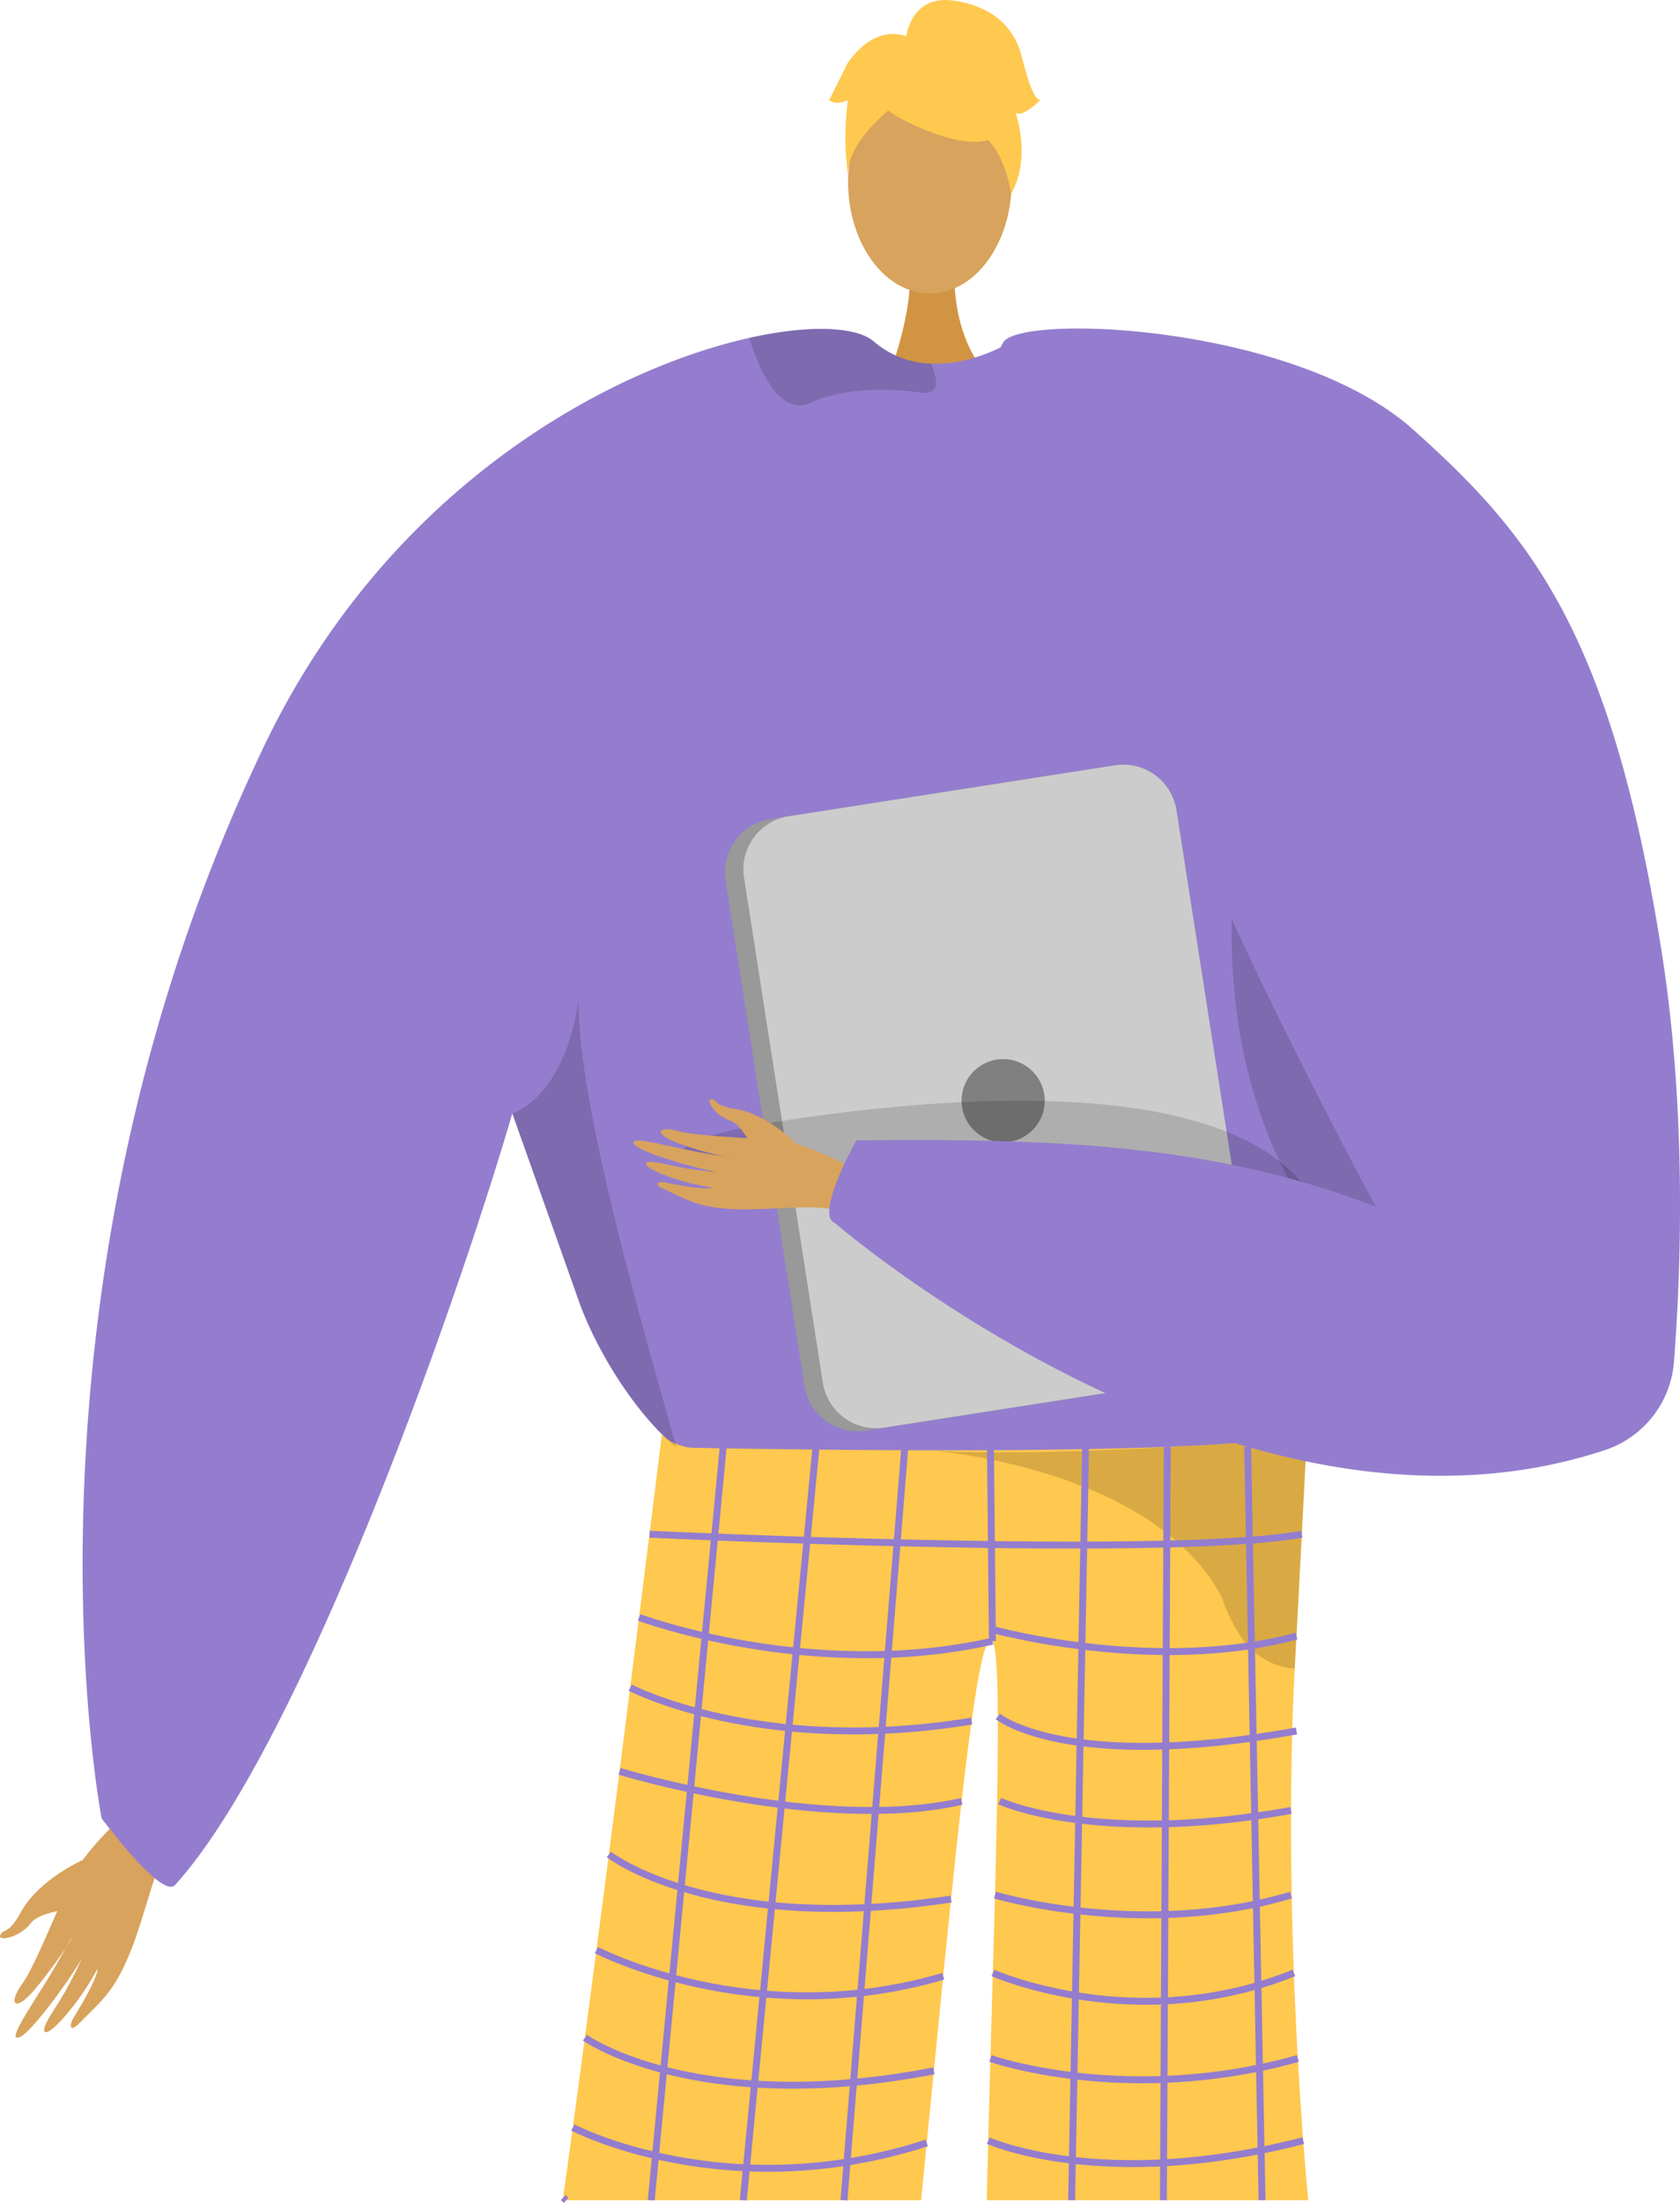 <svg xmlns="http://www.w3.org/2000/svg" width="313.052" height="410.213" viewBox="0 0 313.052 410.213">
  <g id="Group_43332" data-name="Group 43332" transform="translate(-852 -354.558)">
    <g id="Group_42517" data-name="Group 42517" transform="translate(852 686.339)">
      <path id="Path_51174" data-name="Path 51174" d="M945.357,688.932s-8.215,3.6-11.587,9.772c-2,3.665-2.95,3.221-3.481,3.777-1.762,1.848,3.086,1.2,5.327-1.722,1.821-2.373,6.943-2.212,8.5-3.471s5.083-5.436,4.887-6.866S945.357,688.932,945.357,688.932Z" transform="translate(-929.911 -674.374)" fill="#d8a35d" fill-rule="evenodd"/>
      <path id="Path_51175" data-name="Path 51175" d="M959.93,672.7c-.838,1.055-13.016,10.982-16.138,17.624s-7.129,16.814-9.422,20c-2.7,3.744-1.421,5.4,2.155,1.254,2.324-2.692,6.491-8.425,7.062-9.822.276-.677-1.946,3.582-4.717,8.083-2.945,4.785-6.435,9.868-5.606,10.459,1.606,1.145,11.019-12.3,12.254-14.825a70.551,70.551,0,0,1-3.344,6.618c-1.685,2.923-4.087,6.1-3.694,7.04.621,1.478,6.574-5.293,9.839-11.489.253-.038-.18,2.189-4.552,9.287-.439.714-.813,2.8,1.268.7,4.383-4.426,6.595-6.006,9.623-13.623,2.954-7.428,4.41-16.281,8.178-21.028Z" transform="translate(-930.221 -672.7)" fill="#d8a35d" fill-rule="evenodd"/>
    </g>
    <path id="Path_51176" data-name="Path 51176" d="M1126.784,357.156s-1.266,14.134,7.451,21.949-20.091,0-20.091,0,5.361-13.536,4.158-21.949S1126.784,357.156,1126.784,357.156Z" transform="translate(-96.912 46.569)" fill="#d19442"/>
    <ellipse id="Ellipse_8816" data-name="Ellipse 8816" cx="15.241" cy="20.794" rx="15.241" ry="20.794" transform="translate(1010.032 367.616)" fill="#d8a35d"/>
    <path id="Path_51177" data-name="Path 51177" d="M1204.359,494.96c-.325,5.1-5.6,28.235-12.2,48.795-5.406,16.879-11.716,32.032-16.9,34.128-11.508,4.63-98.389,10.986-116.252,2.465-.417-.312-.868-.648-1.3-1.019-6.7-5.452-13.972-16.219-17.828-26.3,0-.012-10.268-28.953-12.363-34.846-.023-.058-.035-.1-.058-.151-.069-.231-.151-.451-.231-.66-.023-.081-.058-.15-.081-.231-10.813,36.918-39.58,118-62.849,143.688-2.443,2.7-13.683-12.433-13.683-12.433s-18.789-97.023,30.226-199.557c23.073-48.263,64.25-70.281,90.54-76.128,11.38-2.535,19.97-2.038,23.108.672a17.04,17.04,0,0,0,10.639,4.133,23.049,23.049,0,0,0,5.973-.544,29.689,29.689,0,0,0,6.333-2.153c.972-.451,1.54-.776,1.54-.776a61.8,61.8,0,0,1,16.09.961C1194.542,386.65,1204.892,486.382,1204.359,494.96Z" transform="translate(-79.681 44.75)" fill="#947dce"/>
    <path id="Path_51178" data-name="Path 51178" d="M1185.74,743.08h-59.893q.121-5.5.269-11.094c.126-5.094.269-10.224.412-15.3.153-5.381.3-10.718.448-15.919.144-4.987.278-9.848.4-14.511.341-13.175.574-24.807.529-33.256-.036-8-.323-13.139-1.013-14.018-.26-.332-.529-.269-.816.179-.906,1.417-1.928,6.682-3.049,14.7-.6,4.26-1.22,9.3-1.865,14.951-.637,5.525-1.292,11.65-1.973,18.2-.475,4.592-.96,9.4-1.462,14.368-.565,5.7-1.148,11.587-1.74,17.614-.439,4.413-.879,8.9-1.327,13.426q-.525,5.3-1.049,10.664h-66.771c.018-.161.036-.332.063-.493.583-4.152,1.184-8.52,1.8-13.049.734-5.381,1.489-10.987,2.251-16.717.709-5.354,1.435-10.825,2.152-16.314,1.471-11.2,2.933-22.529,4.305-33.283,1.318-10.287,2.547-20.054,3.641-28.673,2.529-20.126,4.251-34.054,4.251-34.054a6.986,6.986,0,0,0,.547.493.194.194,0,0,0,.045.036,7.893,7.893,0,0,0,1.892,1.13,11.759,11.759,0,0,0,2.852.8l6.063.108c4.484.081,10.44.161,17.274.233,5.112.054,10.718.1,16.547.117,1.525.009,3.058.018,4.6.009h.072c3.74.009,7.534.009,11.336-.009,5.973-.027,11.955-.09,17.7-.2,5.354-.1,10.511-.233,15.247-.422q3.081-.135,5.91-.278c.018.009.036,0,.054,0l.466-.027c.475-.027.735-.045.735-.045.959-.054,1.883-.117,2.789-.179s1.776-.117,2.619-.188h.009c.7-.054,1.371-.108,2.027-.17.431-.036.861-.081,1.274-.125.206-.018.413-.036.61-.063s.4-.045.6-.063.4-.045.584-.063.377-.045.565-.072c.269-.027.529-.063.789-.1,1-.135,1.91-.269,2.718-.413a19,19,0,0,0,3.085-.78c.081-.027.161-.063.242-.1a3.7,3.7,0,0,0,.422-.188c.063-.036.126-.072.179-.1s.108-.072.153-.108a1.123,1.123,0,0,0,.242-.206.947.947,0,0,1-.01.117c0,.072-.008.188-.017.341-.009.2-.018.457-.036.78-.009.215-.018.457-.036.717-.027.493-.054,1.076-.081,1.74-.009.17-.018.341-.027.52a.433.433,0,0,0-.009.108c-.009.251-.027.511-.036.78s-.036.556-.045.843c-.027.529-.054,1.085-.09,1.668-.009.242-.018.493-.036.744-.018.359-.037.726-.054,1.1-.018.251-.027.511-.036.78-.054,1-.108,2.045-.171,3.157-.026.556-.053,1.13-.089,1.713s-.054,1.184-.09,1.8c-.046.852-.09,1.731-.135,2.628-.072,1.372-.143,2.807-.224,4.287-.036.744-.081,1.5-.117,2.269-.09,1.758-.188,3.587-.287,5.471-.081,1.354-.144,2.744-.224,4.161-.045.915-.1,1.839-.144,2.771q-.161,2.946-.323,6.045c-.206,3.8-.359,7.731-.466,11.758-.4,14.269-.251,29.758.3,44.933.206,5.372.448,10.7.744,15.919s.628,10.35,1,15.3Q1185.247,737.7,1185.74,743.08Z" transform="translate(-89.971 21.186)" fill="#ffc84f"/>
    <path id="Path_51179" data-name="Path 51179" d="M1036.356,531.493c.023.082.058.151.082.231.081.209.161.429.231.66.022.047.034.092.057.151,2.1,5.892,12.364,34.834,12.364,34.846,3.855,10.083,11.125,20.849,17.828,26.3-4.55-16.474-18.731-64.226-18.187-83.467C1046.022,528.761,1036.356,531.482,1036.356,531.493Z" transform="translate(-88.889 30.397)" opacity="0.15"/>
    <path id="Path_51180" data-name="Path 51180" d="M1190.861,457.016s-28.793,85.949,51.091,122.451l1.624,1.08-.413-20.216s-37.642-52.526-37.784-53.877S1190.861,457.016,1190.861,457.016Z" transform="translate(-104.303 35.884)" opacity="0.15"/>
    <path id="Path_51181" data-name="Path 51181" d="M1120.426,380.931c.046,1.378-.683,2.28-2.894,1.979-6.9-.938-14.691-.741-20.352,1.852a4.809,4.809,0,0,1-4.654-.2c-3.623-2.118-5.869-8.439-6.76-11.241a1.915,1.915,0,0,1-.093-.613c11.38-2.535,19.97-2.038,23.108.672a17.04,17.04,0,0,0,10.639,4.133A9.4,9.4,0,0,1,1120.426,380.931Z" transform="translate(-93.975 44.75)" opacity="0.15"/>
    <g id="Group_42518" data-name="Group 42518" transform="translate(1024.697 620.712)" opacity="0.3">
      <path id="Path_51182" data-name="Path 51182" d="M1123.072,603.875l-.6-.05S1122.681,603.84,1123.072,603.875Z" transform="translate(-1122.467 -599.969)"/>
      <path id="Path_51183" data-name="Path 51183" d="M1123.141,603.432c16.126,1.286,51.372-.993,51.372-.993,10.356-.6,17.63-1.516,18.908-2.913a1.146,1.146,0,0,1-.009.119c-.076,1.618-1,20.144-2.308,44.425a11.93,11.93,0,0,1-1.7-.2,13.192,13.192,0,0,1-8.534-6.065,29.323,29.323,0,0,1-3.319-6.93C1165.534,608,1128.307,603.9,1123.141,603.432Z" transform="translate(-1122.536 -599.526)" opacity="0.5"/>
    </g>
    <g id="Group_42520" data-name="Group 42520" transform="translate(1006.508 354.558)">
      <g id="Group_42519" data-name="Group 42519" transform="translate(3.217 5.798)">
        <path id="Path_51184" data-name="Path 51184" d="M1116.086,325.348s26.387,14.63,18.555-8.858C1129.222,300.239,1098.091,314.878,1116.086,325.348Z" transform="translate(-1106.265 -309.229)" fill="#ffc84f"/>
        <path id="Path_51185" data-name="Path 51185" d="M1119.419,319.858s-14.762,8.76-13.338,17.547c0,0-3.256-26.236,11.423-26.9s20.362.757,19.059,28.5C1136.563,339.01,1132.3,316.942,1119.419,319.858Z" transform="translate(-1105.773 -309.35)" fill="#ffc84f"/>
      </g>
      <path id="Path_51186" data-name="Path 51186" d="M1118.14,309.894s.741-8.175,8.845-7.017,11.577,5.788,12.734,10.419,2.316,8.1,3.474,8.1c0,0-3.474,3.474-4.63,2.316,0,0,3,8.326-.813,15.161,0,0-1.5-10.53-7.291-11.688S1118.14,309.894,1118.14,309.894Z" transform="translate(-1103.831 -302.765)" fill="#ffc84f"/>
      <path id="Path_51187" data-name="Path 51187" d="M1117.235,310.55s-5.788-3.474-11.576,4.63l-3.474,6.945s1.158,1.158,3.474,0c0,0-1.056,8.157.051,12.761l3.422-13.918Z" transform="translate(-1102.186 -303.491)" fill="#ffc84f"/>
    </g>
    <path id="Path_51188" data-name="Path 51188" d="M1080.668,483.129l14.679,94.037a10.044,10.044,0,0,0,11.461,8.37l64.18-10.025a3.258,3.258,0,0,0,.451-.092,10.007,10.007,0,0,0,7.907-11.369l-14.679-94.036a10.027,10.027,0,0,0-11.461-8.359L1092,471.206l-2.975.464A10.026,10.026,0,0,0,1080.668,483.129Z" transform="translate(-93.447 35.418)" fill="#999"/>
    <path id="Path_51189" data-name="Path 51189" d="M1084.488,482.574l14.68,94.036a10.026,10.026,0,0,0,11.46,8.359l61.206-9.551a10.007,10.007,0,0,0,7.907-11.369l-14.679-94.036a10.027,10.027,0,0,0-11.461-8.359l-61.206,9.551A10.007,10.007,0,0,0,1084.488,482.574Z" transform="translate(-93.841 35.418)" fill="#ccc"/>
    <circle id="Ellipse_8817" data-name="Ellipse 8817" cx="7.747" cy="7.747" r="7.747" transform="translate(1031.181 551.772)" fill="gray"/>
    <path id="Path_51190" data-name="Path 51190" d="M1191.3,556.658s1.5-34.568-91.108-22.991,69.459,22,69.459,22Z" transform="translate(-92.525 28.223)" opacity="0.15"/>
    <g id="Group_42522" data-name="Group 42522" transform="translate(970.024 415.731)">
      <g id="Group_42521" data-name="Group 42521" transform="translate(0 143.499)">
        <path id="Path_51191" data-name="Path 51191" d="M1107.772,547.229c-1.1-.368-12.679-7.3-18.959-7.883s-15.67-.842-18.912-1.764c-3.813-1.084-4.777.431-.383,2.108a61.88,61.88,0,0,0,10,2.832c.628.026-3.464-.524-7.91-1.446-4.727-.98-9.856-2.312-10.091-1.471-.455,1.633,13.162,5.3,15.562,5.564a60.49,60.49,0,0,1-6.326-.766c-2.854-.507-6.125-1.518-6.769-.926-1.013.934,6.2,3.763,12.161,4.589.1.193-1.822.5-8.835-.961-.7-.147-2.5.161-.192,1.228,4.858,2.247,6.781,3.571,13.822,3.791,6.865.214,14.443-1.2,19.381.456Z" transform="translate(-1061.508 -531.618)" fill="#d8a35d" fill-rule="evenodd"/>
        <path id="Path_51192" data-name="Path 51192" d="M1093.467,539.319s-5.316-5.583-11.284-6.5c-3.548-.547-3.465-1.44-4.07-1.707-2.008-.884-.065,2.843,2.95,3.8,2.449.778,3.817,4.962,5.29,5.85s5.878,2.517,6.977,1.941S1093.467,539.319,1093.467,539.319Z" transform="translate(-1063.136 -530.974)" fill="#d8a35d" fill-rule="evenodd"/>
      </g>
      <path id="Path_51193" data-name="Path 51193" d="M1211.007,389.79c21.806,19.51,36.894,37.632,46.306,97.243,4.776,30.244,3.532,60.487,2.289,76.436a18.842,18.842,0,0,1-12.951,16.386c-68.32,22.535-143.365-42.293-143.365-42.293-3.912-1.456,3.964-15.407,3.964-15.407,37.77-.392,66.712.766,96.811,12.343-.152-.072-29.588-55.362-33.572-70.617-10.432-40-44.772-74.618-35.887-90.3C1137.671,368.16,1189.011,370.11,1211.007,389.79Z" transform="translate(-1065.704 -370.972)" fill="#947dce"/>
    </g>
    <g id="Group_42523" data-name="Group 42523" transform="translate(973.357 620.507)">
      <path id="Path_51194" data-name="Path 51194" d="M1065.223,743.056l.789-8.314,1.525-15.964,1.641-17.13,1.605-16.8,1.758-18.341,1.372-14.413,1.345-14.081,1.767-18.457,1.3-13.579.278-2.942.359-3.74" transform="translate(-1065.223 -599.298)" fill="none" stroke="#947dce" stroke-miterlimit="10" stroke-width="1.291"/>
      <path id="Path_51195" data-name="Path 51195" d="M1084.343,743.466l.583-6.036,1.507-15.6,1.623-16.789,1.587-16.466,1.812-18.78,1.381-14.3,1.381-14.287,2-20.637,1.193-12.413.439-4.484.036-.4" transform="translate(-1067.195 -599.708)" fill="none" stroke="#947dce" stroke-miterlimit="10" stroke-width="1.291"/>
      <path id="Path_51196" data-name="Path 51196" d="M1116.6,603.278l-.045.52-.377,4.682-1.013,12.565-1.686,20.771-1.139,14.153-1.211,14.915-1.462,18.1-1.283,15.865-1.345,16.673-1.2,14.834-.574,7.112" transform="translate(-1069.352 -599.708)" fill="none" stroke="#947dce" stroke-miterlimit="10" stroke-width="1.291"/>
      <line id="Line_1437" data-name="Line 1437" x2="0.363" y2="36.084" transform="translate(63.204 3.573)" fill="none" stroke="#947dce" stroke-miterlimit="10" stroke-width="1.291"/>
      <path id="Path_51197" data-name="Path 51197" d="M1152.563,743.466l.135-7.453.3-15.713.269-14.951.3-15.812.314-16.9.26-14.4.332-17.964.35-18.807.2-10.771.063-3.5.063-3.292v-.3l.009-.323" transform="translate(-1074.231 -599.708)" fill="none" stroke="#947dce" stroke-miterlimit="10" stroke-width="1.291"/>
      <path id="Path_51198" data-name="Path 51198" d="M1172.35,603.158v.072l-.018,2.708-.063,13.327-.009,2-.108,20.027-.09,17.578-.072,14.484-.09,16.906-.081,16.072-.072,14.628-.081,15.525-.036,6.969" transform="translate(-1076.198 -599.696)" fill="none" stroke="#947dce" stroke-miterlimit="10" stroke-width="1.291"/>
      <path id="Path_51199" data-name="Path 51199" d="M1189.133,603.158l.018,1,.314,16.4.377,19.6.009.673.314,16.538.287,14.583.3,16.314.3,15.193.287,15.327.3,15.372.179,9.292" transform="translate(-1078.002 -599.696)" fill="none" stroke="#947dce" stroke-miterlimit="10" stroke-width="1.291"/>
    </g>
    <path id="Path_51200" data-name="Path 51200" d="M1064.861,621.313s96.148,4.539,121.552,0" transform="translate(-91.829 18.939)" fill="none" stroke="#947dce" stroke-miterlimit="10" stroke-width="1.291"/>
    <path id="Path_51201" data-name="Path 51201" d="M1128.529,643.005c-33.641,7.62-65.835-4.425-65.835-4.425" transform="translate(-91.605 17.158)" fill="none" stroke="#947dce" stroke-miterlimit="10" stroke-width="1.291"/>
    <path id="Path_51202" data-name="Path 51202" d="M1135.695,640.976s30.36,8.531,57.027,1.326" transform="translate(-99.134 16.911)" fill="none" stroke="#947dce" stroke-miterlimit="10" stroke-width="1.291"/>
    <path id="Path_51203" data-name="Path 51203" d="M1060.85,653.168s24.244,12.693,63.622,6.222" transform="translate(-91.415 15.653)" fill="none" stroke="#947dce" stroke-miterlimit="10" stroke-width="1.291"/>
    <path id="Path_51204" data-name="Path 51204" d="M1058.637,670.543s37.727,11.518,63.742,5.59" transform="translate(-91.187 13.862)" fill="none" stroke="#947dce" stroke-miterlimit="10" stroke-width="1.291"/>
    <path id="Path_51205" data-name="Path 51205" d="M1056.418,687.8s19.214,15.062,63.762,8.3" transform="translate(-90.958 12.081)" fill="none" stroke="#947dce" stroke-miterlimit="10" stroke-width="1.291"/>
    <path id="Path_51206" data-name="Path 51206" d="M1053.836,707.657s29.3,15.308,64.619,4.868" transform="translate(-90.692 10.034)" fill="none" stroke="#947dce" stroke-miterlimit="10" stroke-width="1.291"/>
    <path id="Path_51207" data-name="Path 51207" d="M1051.434,725.845s20.751,14.729,65.029,6.174" transform="translate(-90.444 8.158)" fill="none" stroke="#947dce" stroke-miterlimit="10" stroke-width="1.291"/>
    <path id="Path_51208" data-name="Path 51208" d="M1048.923,744.49s28.64,14.971,65.959,2.876" transform="translate(-90.185 6.235)" fill="none" stroke="#947dce" stroke-miterlimit="10" stroke-width="1.291"/>
    <path id="Path_51209" data-name="Path 51209" d="M1047.5,759.531c-.395-.314-.583-.493-.583-.493" transform="translate(-89.978 4.734)" fill="none" stroke="#947dce" stroke-miterlimit="10" stroke-width="1.291"/>
    <path id="Path_51210" data-name="Path 51210" d="M1137.234,659.147s12.683,10.473,55.647,2.7" transform="translate(-99.293 15.037)" fill="none" stroke="#947dce" stroke-miterlimit="10" stroke-width="1.291"/>
    <path id="Path_51211" data-name="Path 51211" d="M1137.6,676.721s17.8,8.3,54.3,1.745" transform="translate(-99.331 13.224)" fill="none" stroke="#947dce" stroke-miterlimit="10" stroke-width="1.291"/>
    <path id="Path_51212" data-name="Path 51212" d="M1136.637,696.227s27.482,8.277,55.166,0" transform="translate(-99.232 11.213)" fill="none" stroke="#947dce" stroke-miterlimit="10" stroke-width="1.291"/>
    <path id="Path_51213" data-name="Path 51213" d="M1136.2,712.4s26.716,11.876,56.093,0" transform="translate(-99.186 9.544)" fill="none" stroke="#947dce" stroke-miterlimit="10" stroke-width="1.291"/>
    <path id="Path_51214" data-name="Path 51214" d="M1135.695,730.162s25.434,8.925,57.281,0" transform="translate(-99.134 7.713)" fill="none" stroke="#947dce" stroke-miterlimit="10" stroke-width="1.291"/>
    <path id="Path_51215" data-name="Path 51215" d="M1135.237,747.219s21.439,9.619,58.694,0" transform="translate(-99.087 5.953)" fill="none" stroke="#947dce" stroke-miterlimit="10" stroke-width="1.291"/>
  </g>
</svg>
